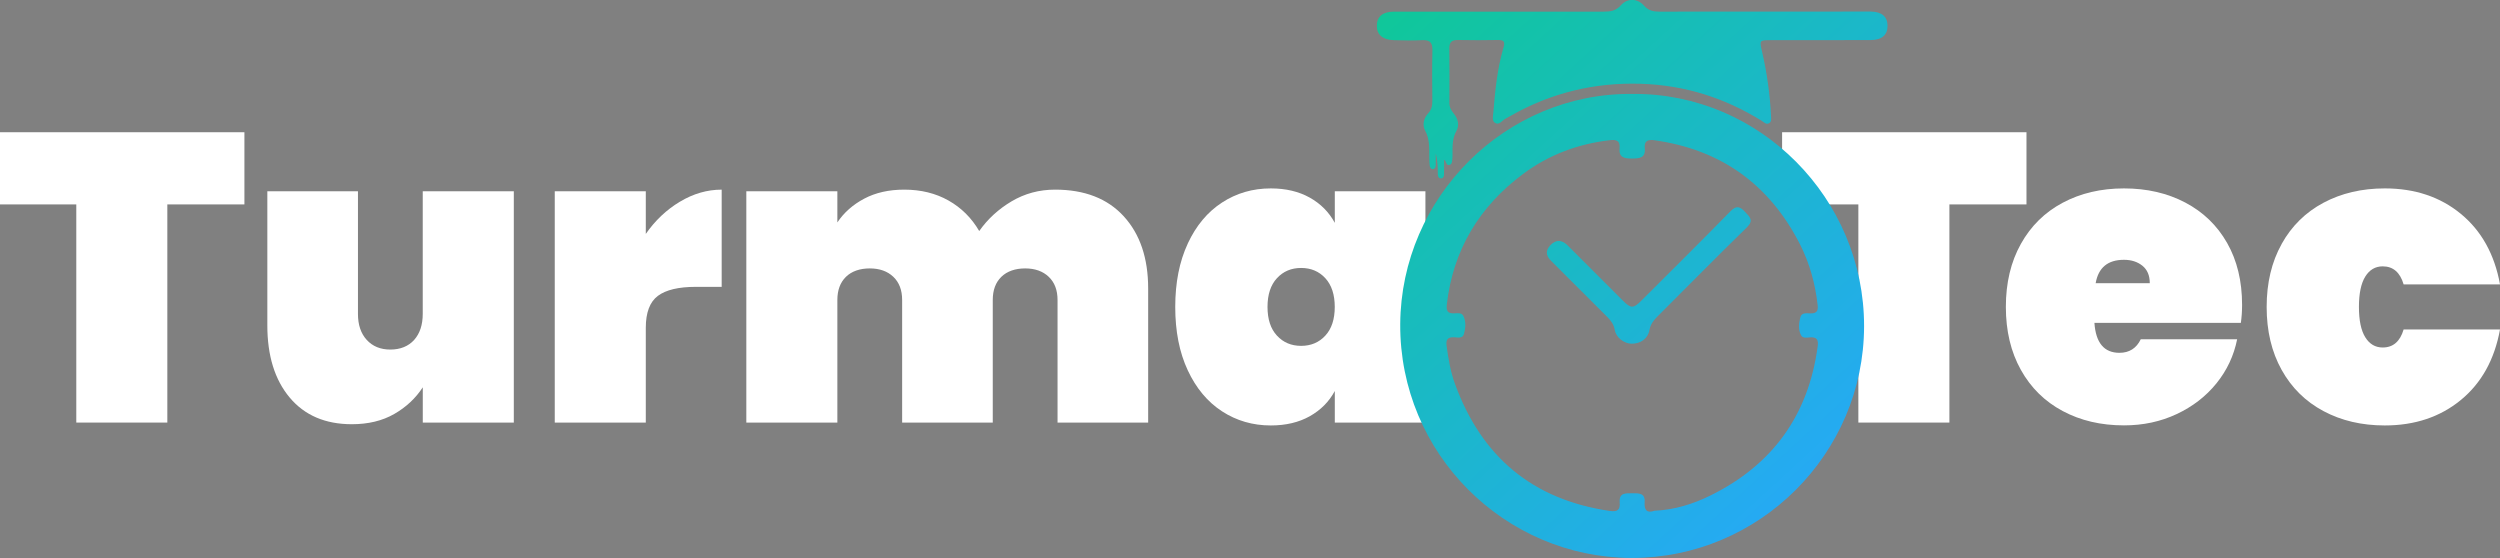 <?xml version="1.0" encoding="UTF-8"?>
<svg id="Layer_2" data-name="Layer 2" xmlns="http://www.w3.org/2000/svg" xmlns:xlink="http://www.w3.org/1999/xlink" viewBox="0 0 607.47 135.58">
  <rect x="0" y="0" width="607.47" height="135.58" fill="#808080" stroke="none"/>
  <defs>
    <style>
      .cls-1 {
        fill: url(#linear-gradient);
      }

      .cls-1, .cls-2, .cls-3, .cls-4 {
        stroke-width: 0px;
      }

      .cls-2 {
        fill: url(#linear-gradient-2);
      }

      .cls-3 {
        fill: url(#linear-gradient-3);
      }

      .cls-4 {
        fill: #fff;
      }
    </style>
    <linearGradient id="linear-gradient" x1="314.72" y1="-10.32" x2="449.6" y2="137.07" gradientUnits="userSpaceOnUse">
      <stop offset="0" stop-color="#0ccc8b"/>
      <stop offset=".99" stop-color="#28a6ff"/>
      <stop offset="1" stop-color="#272525"/>
    </linearGradient>
    <linearGradient id="linear-gradient-2" x1="346.29" y1="-39.22" x2="481.18" y2="108.18" xlink:href="#linear-gradient"/>
    <linearGradient id="linear-gradient-3" x1="327.46" y1="-21.98" x2="462.35" y2="125.41" xlink:href="#linear-gradient"/>
  </defs>
  <g id="Layer_1-2" data-name="Layer 1">
    <path class="cls-4" d="M59.39,32.13v17.54h-18.73v53.01h-22.12v-53.01H0v-17.54h59.39Z"/>
    <path class="cls-4" d="M124.85,46.48v56.2h-22.12v-8.57c-1.73,2.66-4.04,4.82-6.93,6.48-2.89,1.66-6.33,2.49-10.31,2.49-6.44,0-11.48-2.16-15.1-6.48-3.62-4.32-5.43-10.16-5.43-17.54v-32.58h22.02v29.79c0,2.66.71,4.77,2.14,6.33,1.43,1.56,3.34,2.34,5.73,2.34s4.38-.78,5.78-2.34c1.39-1.56,2.09-3.67,2.09-6.33v-29.79h22.12Z"/>
    <path class="cls-4" d="M165.2,49.02c3.25-1.96,6.64-2.94,10.16-2.94v23.62h-6.28c-4.19,0-7.26.73-9.22,2.19-1.96,1.46-2.94,4.05-2.94,7.77v23.02h-22.12v-56.2h22.12v10.36c2.26-3.25,5.01-5.86,8.27-7.82Z"/>
    <path class="cls-4" d="M273.06,52.56c3.95,4.32,5.93,10.16,5.93,17.54v32.58h-22.02v-29.79c0-2.39-.71-4.27-2.14-5.63-1.43-1.36-3.34-2.04-5.73-2.04s-4.38.68-5.78,2.04c-1.4,1.36-2.09,3.24-2.09,5.63v29.79h-22.02v-29.79c0-2.39-.71-4.27-2.14-5.63-1.43-1.36-3.34-2.04-5.73-2.04s-4.38.68-5.78,2.04c-1.39,1.36-2.09,3.24-2.09,5.63v29.79h-22.12v-56.2h22.12v7.57c1.59-2.39,3.77-4.32,6.53-5.78,2.76-1.46,5.99-2.19,9.71-2.19,4.05,0,7.64.88,10.76,2.64,3.12,1.76,5.61,4.23,7.47,7.42,2.06-2.92,4.68-5.33,7.87-7.22s6.71-2.84,10.56-2.84c7.17,0,12.74,2.16,16.69,6.48Z"/>
    <path class="cls-4" d="M288.61,59.18c2.03-4.35,4.8-7.67,8.32-9.96,3.52-2.29,7.47-3.44,11.86-3.44,3.65,0,6.81.75,9.47,2.24,2.66,1.49,4.68,3.54,6.08,6.13v-7.67h22.02v56.2h-22.02v-7.67c-1.39,2.59-3.42,4.63-6.08,6.13-2.66,1.49-5.81,2.24-9.47,2.24-4.38,0-8.34-1.15-11.86-3.44-3.52-2.29-6.29-5.61-8.32-9.96-2.03-4.35-3.04-9.48-3.04-15.39s1.01-11.04,3.04-15.39ZM322.04,67.6c-1.53-1.66-3.49-2.49-5.88-2.49s-4.35.83-5.88,2.49c-1.53,1.66-2.29,3.99-2.29,6.98s.76,5.31,2.29,6.97c1.53,1.66,3.49,2.49,5.88,2.49s4.35-.83,5.88-2.49c1.53-1.66,2.29-3.99,2.29-6.97s-.76-5.31-2.29-6.98Z"/>
    <path class="cls-4" d="M492.41,32.13v17.54h-18.73v53.01h-22.12v-53.01h-18.53v-17.54h59.39Z"/>
    <path class="cls-4" d="M544.49,78.46h-35.57c.33,4.85,2.36,7.27,6.08,7.27,2.39,0,4.12-1.1,5.18-3.29h23.42c-.8,3.99-2.48,7.56-5.03,10.71-2.56,3.16-5.78,5.65-9.67,7.47-3.89,1.83-8.16,2.74-12.8,2.74-5.58,0-10.55-1.16-14.9-3.49-4.35-2.32-7.74-5.66-10.16-10.01-2.43-4.35-3.64-9.45-3.64-15.29s1.21-10.94,3.64-15.29c2.42-4.35,5.81-7.69,10.16-10.01,4.35-2.32,9.32-3.49,14.9-3.49s10.54,1.15,14.9,3.44c4.35,2.29,7.74,5.56,10.16,9.81,2.42,4.25,3.64,9.27,3.64,15.05,0,1.53-.1,2.99-.3,4.38ZM522.37,68.8c0-1.86-.6-3.27-1.79-4.23-1.2-.96-2.69-1.44-4.48-1.44-3.92,0-6.21,1.89-6.88,5.68h13.15Z"/>
    <path class="cls-4" d="M554.41,59.28c2.42-4.35,5.81-7.69,10.16-10.01,4.35-2.32,9.32-3.49,14.9-3.49,7.31,0,13.47,2.06,18.48,6.18,5.01,4.12,8.19,9.83,9.52,17.14h-23.42c-.86-2.92-2.56-4.38-5.08-4.38-1.79,0-3.21.83-4.24,2.49-1.03,1.66-1.54,4.12-1.54,7.37s.51,5.71,1.54,7.37c1.03,1.66,2.44,2.49,4.24,2.49,2.52,0,4.22-1.46,5.08-4.38h23.42c-1.33,7.31-4.5,13.02-9.52,17.14-5.02,4.12-11.18,6.18-18.48,6.18-5.58,0-10.55-1.16-14.9-3.49-4.35-2.32-7.74-5.66-10.16-10.01-2.43-4.35-3.64-9.45-3.64-15.29s1.21-10.94,3.64-15.29Z"/>
    <g>
      <path class="cls-1" d="M396.76,22.82c30.91-.22,56.23,25.47,56.19,56.45-.04,30.97-25.47,56.43-56.63,56.3-30.66-.12-56.28-25.35-56.08-56.85.2-30.72,25.56-56.26,56.53-55.9ZM402.06,124.1c4.83-.22,9.29-1.61,13.45-3.65,15.15-7.43,23.94-19.54,26.17-36.34.2-1.48-.15-2.22-1.77-2.14-.78.04-1.84.32-2.27-.5-.73-1.37-.54-2.95-.17-4.39.31-1.19,1.54-.94,2.45-.93,1.41.02,1.92-.5,1.75-1.98-.58-5.21-1.93-10.16-4.31-14.84-7.43-14.55-19.2-23-35.4-25.26-1.51-.21-2.47.16-2.3,1.88.25,2.44-1.24,2.56-3.08,2.57-1.88.01-3.29-.21-3.04-2.61.16-1.55-.66-2.03-2.13-1.87-7.84.86-15.05,3.54-21.33,8.23-10.6,7.91-17,18.42-18.52,31.72-.17,1.52.17,2.2,1.76,2.15.8-.03,1.83-.22,2.25.61.7,1.39.56,2.96.16,4.39-.34,1.22-1.6.83-2.49.81-1.66-.04-1.92.75-1.72,2.19.43,3.11.94,6.18,2.03,9.16,6.44,17.67,18.8,28.07,37.51,30.84,1.96.29,2.66-.19,2.51-2.13-.18-2.33,1.51-2.14,3.05-2.15,1.56-.01,3.19-.11,3.01,2.19-.15,1.98.63,2.69,2.44,2.04Z"/>
      <path class="cls-2" d="M350.89,38.83c0,1.28.02,2.44-.01,3.59-.01.41-.15.87-.64.92-.62.06-.85-.44-.86-.93-.04-1.69-.02-3.38-.51-5.07,0,.93.02,1.86,0,2.8-.01.42-.14.89-.62.94-.61.07-.81-.44-.86-.93-.07-.68-.08-1.36-.09-2.04-.03-2.16.13-4.29-1-6.36-.73-1.34-.41-2.98.72-4.2.82-.87,1.03-1.86,1.02-2.99-.03-4.09-.08-8.19.02-12.28.04-1.83-.52-2.62-2.44-2.52-2.31.12-4.64.07-6.96,0-2.69-.07-4.14-1.35-4.11-3.53.03-2.21,1.43-3.4,4.18-3.4,16.99-.01,33.97-.02,50.96,0,1.62,0,2.94-.17,4.17-1.55,1.59-1.78,4-1.72,5.6.08,1.1,1.24,2.29,1.47,3.78,1.47,16.44-.03,32.88-.02,49.32-.02.68,0,1.36-.01,2.05,0,2.61.06,3.97,1.19,4.04,3.33.07,2.25-1.29,3.57-4,3.59-8.05.05-16.1.02-24.15.03-3.06,0-2.99,0-2.32,2.89,1.18,5.12,1.91,10.32,2.16,15.58.03.59.16,1.33-.44,1.69-.73.44-1.26-.21-1.82-.56-8.99-5.57-18.7-8.67-29.35-9-11.28-.35-21.77,2.18-31.56,7.73-.47.27-.95.54-1.43.8-.79.43-1.45,1.61-2.46.97-.82-.52-.49-1.65-.42-2.5.43-5.3.95-10.6,2.45-15.73.45-1.52.15-1.94-1.39-1.91-3.2.07-6.41.06-9.62,0-1.43-.02-2.14.44-2.13,1.99.05,4.43.04,8.87.01,13.3,0,1.04.43,1.82,1.06,2.58,1.05,1.27,1.42,2.83.66,4.21-1,1.8-.97,3.64-.96,5.55,0,.41.02.82-.04,1.23-.08.59,0,1.35-.76,1.51-.86.17-.57-.93-1.27-1.31Z"/>
      <path class="cls-3" d="M396.49,83.52c-1.85-.03-3.79-1.46-4.12-3.34-.23-1.31-.88-2.22-1.77-3.11-4.6-4.57-9.17-9.16-13.76-13.74q-1.93-1.93-.03-3.83t3.97,0c4.54,4.53,9.06,9.08,13.61,13.6,1.88,1.88,2.51,1.88,4.39,0,7.24-7.23,14.52-14.43,21.68-21.74,1.49-1.53,2.36-1.18,3.6.16,1.14,1.23,2.15,2.03.39,3.75-7.33,7.14-14.5,14.44-21.75,21.67-.93.93-1.66,1.87-1.9,3.26-.37,2.09-2.18,3.34-4.31,3.31Z"/>
    </g>
  </g>
</svg>